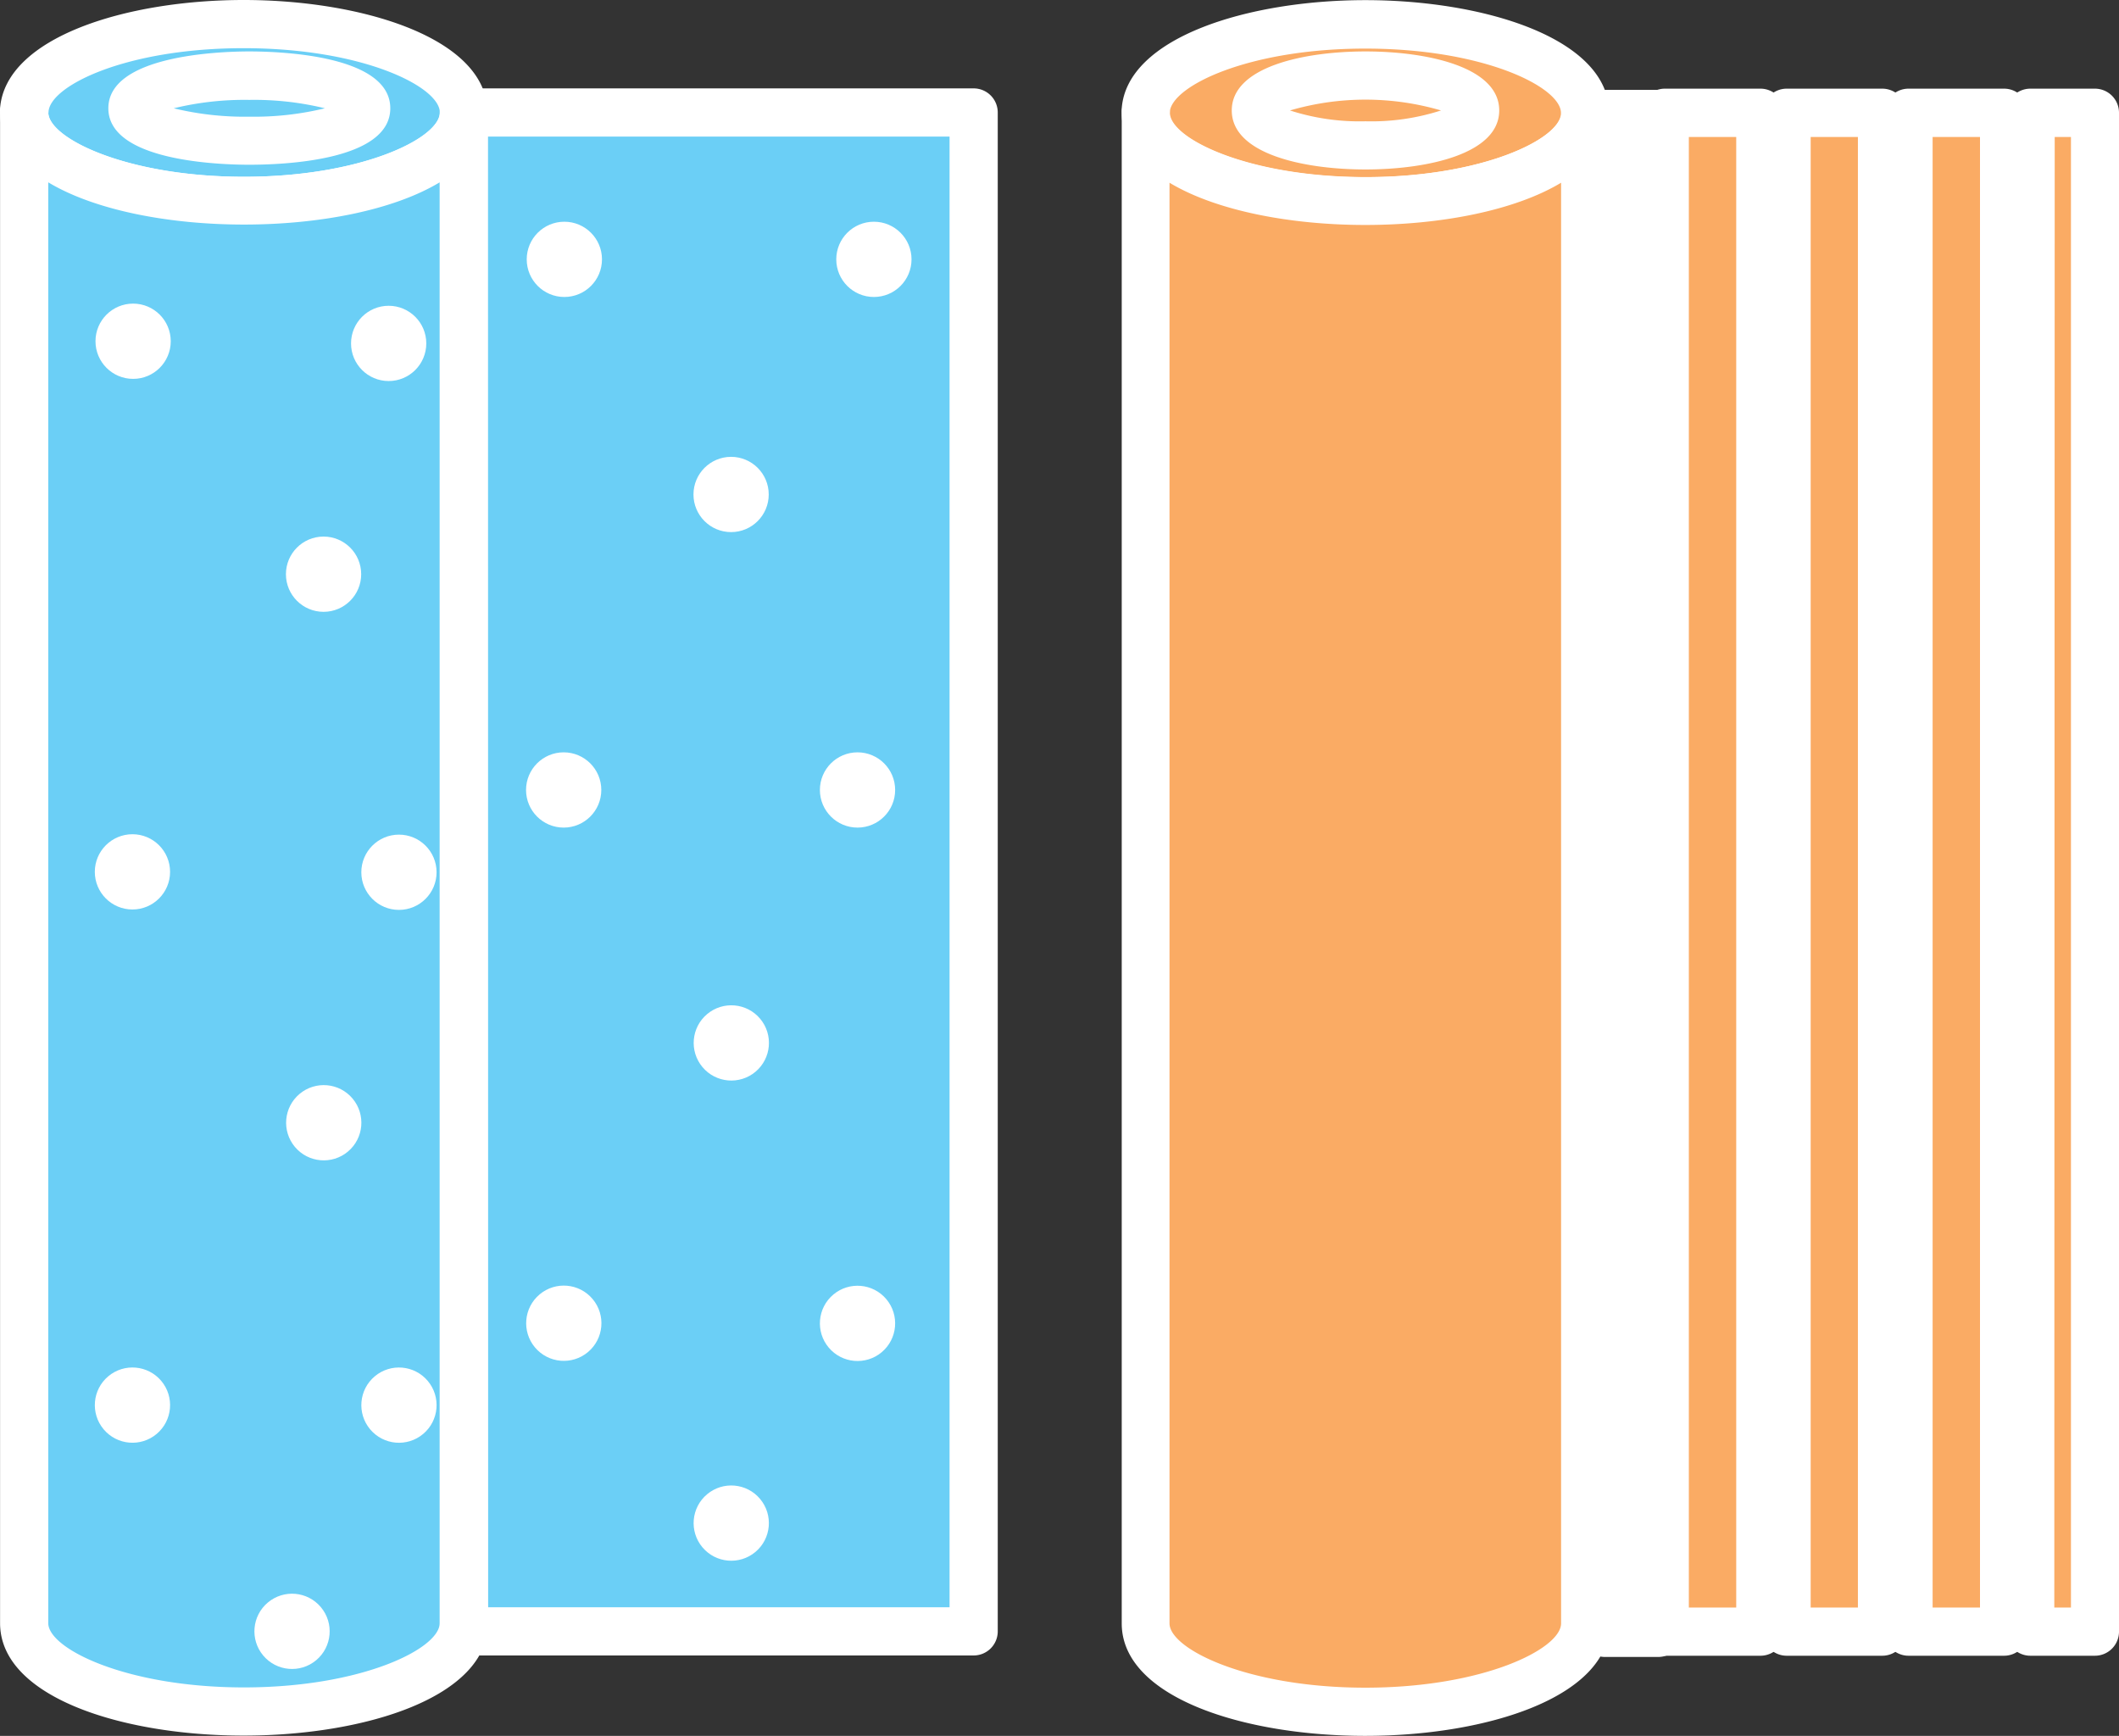 <svg xmlns="http://www.w3.org/2000/svg" viewBox="-0.005 0 156.555 128.24"><rect x="-0.005" y="0" width="156.555" height="128.24" fill="#333333" stroke="none"/><title>Depositphotos_107508878_29</title><g data-name="Layer 2"><g data-name="Layer 1"><g data-name="Layer 2"><g data-name="Layer 1-2"><path d="M26.43 104.87a2 2 0 0 0 1.22-.67l-.29.24a2 2 0 0 1-.93.43z" fill="#fff"/><path d="M24.54 104.2a2 2 0 0 0 1.22.67 2 2 0 0 1-.94-.43z" fill="#fff"/><path d="M100.48 104.77a2 2 0 0 0 1.33-1.9l-.27.76a2 2 0 0 1-1.06 1.14z" fill="#faab64"/><path d="M98.48 104.43l-.68-.56a2 2 0 0 0 2.67.89 2 2 0 0 1-2-.33z" fill="#faab64"/><path d="M117.09 8.18c-.2-3.53-7.38-6.38-16.23-6.38s-16 2.84-16.23 6.38v.15c0 3.61 7.27 6.53 16.25 6.53s16.25-2.92 16.25-6.53a.83.83 0 0 1-.04-.15z" fill="#faab64"/><path d="M100.87 16.65c-9 0-18-2.85-18-8.31a2.82 2.82 0 0 1 0-.33c.39-5.24 9.33-8 18-8s17.62 2.74 18 8a2.81 2.81 0 0 1 0 .33c.02 5.45-9.05 8.31-18 8.31zM86.4 8.42c.16 1.89 5.89 4.67 14.46 4.67s14.29-2.77 14.46-4.66v-.14c-.11-1.91-5.79-4.7-14.45-4.7s-14.34 2.78-14.45 4.7a.83.83 0 0 1-.02.13z" fill="#fff"/><path d="M100.87 14.86c-9 0-16.25-2.92-16.25-6.53v111.6c0 3.61 7.27 6.53 16.25 6.53s16.25-2.92 16.25-6.53V8.34c-.01 3.6-7.28 6.52-16.25 6.52z" fill="#faab64"/><path d="M100.87 128.24c-9 0-18-2.85-18-8.31V8.33a1.78 1.78 0 0 1 3.56 0c0 1.89 5.77 4.75 14.47 4.75s14.46-2.86 14.46-4.75a1.78 1.78 0 0 1 3.56 0v111.6c-.03 5.46-9.1 8.31-18.05 8.31zM86.4 13.5v106.43c0 1.89 5.77 4.75 14.47 4.75s14.46-2.86 14.46-4.75V13.5c-6.92 4.16-22.01 4.16-28.93 0z" fill="#fff"/><path d="M34.25 8.16c-.2-3.54-7.38-6.38-16.25-6.38S2 4.62 1.8 8.16v.15c0 3.61 7.27 6.53 16.25 6.53S34.3 11.92 34.3 8.31a.44.44 0 0 1-.05-.15z" fill="#6bcff6"/><path d="M18 16.62c-9 0-18-2.85-18-8.31A2.92 2.92 0 0 1 0 8c.41-5.26 9.35-8 18-8s17.65 2.74 18 8a2.83 2.83 0 0 1 0 .33c.05 5.44-9 8.29-18 8.29zM3.57 8.39c.16 1.89 5.88 4.67 14.46 4.67s14.29-2.77 14.46-4.66v-.14c-.11-1.91-5.79-4.7-14.49-4.7S3.69 6.34 3.58 8.26c0 .03-.01.08-.01.13z" fill="#fff"/><path d="M18 14.84c-9 0-16.25-2.92-16.25-6.53v111.6c0 3.61 7.27 6.53 16.25 6.53s16.25-2.92 16.25-6.53V8.31c.02 3.61-7.25 6.53-16.25 6.53z" fill="#6bcff6"/><path d="M18 128.22c-9 0-18-2.85-18-8.31V8.31a1.78 1.78 0 0 1 3.56 0c0 1.89 5.77 4.75 14.46 4.75s14.47-2.86 14.47-4.75a1.78 1.78 0 0 1 3.56 0v111.6c0 5.45-9.05 8.31-18.05 8.31zM3.56 13.47v106.44c0 1.89 5.77 4.75 14.46 4.75s14.46-2.86 14.46-4.75V13.47c-6.91 4.16-22 4.16-28.92 0z" fill="#fff"/><path fill="#6bcff6" d="M34.27 8.31h37.65v112.21H34.27z"/><path d="M71.93 122.3H34.27a1.78 1.78 0 0 1-1.78-1.78V8.31a1.78 1.78 0 0 1 1.78-1.78h37.66a1.78 1.78 0 0 1 1.78 1.78v112.21a1.78 1.78 0 0 1-1.78 1.78zm-35.87-3.56h34.09V10.09h-34.1z" fill="#fff"/><ellipse cx="18.41" cy="7.98" rx="8.63" ry="2.4" fill="#6bcff6"/><path d="M18.41 12.17C16 12.17 8 11.86 8 8s8-4.2 10.41-4.2 10.42.3 10.42 4.2-7.98 4.17-10.42 4.17zM12.83 8a22.17 22.17 0 0 0 5.58.62A22.15 22.15 0 0 0 24 8a22.09 22.09 0 0 0-5.58-.62 22.11 22.11 0 0 0-5.59.62z" fill="#fff"/><ellipse cx="100.88" cy="8.16" rx="8.1" ry="2.58" fill="#faab64"/><path d="M100.88 12.52c-4.56 0-9.88-1.14-9.88-4.36s5.32-4.36 9.88-4.36 9.88 1.14 9.88 4.36-5.33 4.36-9.88 4.36zM95.3 8.16a16.76 16.76 0 0 0 5.58.8 16.76 16.76 0 0 0 5.58-.8 19.87 19.87 0 0 0-11.16 0z" fill="#fff"/><circle cx="9.83" cy="25.21" r="2.78" fill="#fff"/><circle cx="23.9" cy="42.42" r="2.78" fill="#fff"/><circle cx="9.78" cy="64.41" r="2.78" fill="#fff"/><circle cx="29.47" cy="64.44" r="2.78" fill="#fff"/><circle cx="23.91" cy="82.94" r="2.78" transform="rotate(-39.97 23.918 82.937)" fill="#fff"/><circle cx="9.78" cy="103.81" r="2.78" transform="rotate(-39.97 9.774 103.806)" fill="#fff"/><circle cx="29.47" cy="103.81" r="2.78" transform="rotate(-39.97 29.466 103.807)" fill="#fff"/><circle cx="21.57" cy="120.52" r="2.78" transform="rotate(-39.97 21.568 120.517)" fill="#fff"/><circle cx="28.71" cy="25.37" r="2.78" fill="#fff"/><circle cx="41.69" cy="19.16" r="2.78" fill="#fff"/><circle cx="54.01" cy="36.53" r="2.78" fill="#fff"/><circle cx="41.64" cy="58.36" r="2.78" fill="#fff"/><circle cx="63.35" cy="58.36" r="2.78" fill="#fff"/><circle cx="54.02" cy="77.05" r="2.78" transform="rotate(-39.97 54.02 77.041)" fill="#fff"/><circle cx="54.02" cy="112.52" r="2.78" transform="rotate(-39.97 54.023 112.52)" fill="#fff"/><circle cx="41.65" cy="97.76" r="2.78" transform="rotate(-39.97 41.644 97.759)" fill="#fff"/><circle cx="63.35" cy="97.76" r="2.78" transform="rotate(-39.97 63.359 97.763)" fill="#fff"/><circle cx="64.56" cy="19.16" r="2.78" fill="#fff"/><path fill="#fff" d="M121.05 63.59V8.34h-3.94v112.2h3.94V63.59z"/><path d="M122.51 122.41h-3.94a1.78 1.78 0 0 1-1.78-1.78V8.42a1.78 1.78 0 0 1 1.78-1.78h3.94a1.78 1.78 0 0 1 1.78 1.78v112.2a1.78 1.78 0 0 1-1.77 1.79zm-4.65-3.81h.38V9.95h-.37z" fill="#fff"/><path fill="#faab64" d="M130.05 63.59V8.34h-7.06v112.2h7.06V63.59z"/><path d="M130.05 122.32H123a1.78 1.78 0 0 1-1.78-1.78V8.33A1.78 1.78 0 0 1 123 6.55h7.06a1.78 1.78 0 0 1 1.78 1.78v112.21a1.78 1.78 0 0 1-1.78 1.78zm-5.28-3.56h3.5V10.12h-3.5z" fill="#fff"/><path fill="#faab64" d="M139.05 63.59V8.34H132v112.2h7.05V63.59z"/><path d="M139.05 122.32H132a1.78 1.78 0 0 1-1.78-1.78V8.33A1.78 1.78 0 0 1 132 6.55h7.06a1.78 1.78 0 0 1 1.78 1.78v112.21a1.78 1.78 0 0 1-1.78 1.78zm-5.28-3.56h3.49V10.12h-3.49z" fill="#fff"/><path fill="#faab64" d="M154.77 8.34H150v112.2h4.77V8.34z"/><path d="M154.77 122.32H150a1.78 1.78 0 0 1-1.78-1.78V8.33A1.78 1.78 0 0 1 150 6.55h4.77a1.78 1.78 0 0 1 1.78 1.78v112.21a1.78 1.78 0 0 1-1.78 1.78zm-3-3.56H153V10.12h-1.2z" fill="#fff"/><path fill="#faab64" d="M148.06 63.59V8.34H141v112.2h7.06V63.59z"/><path d="M148.06 122.32H141a1.78 1.78 0 0 1-1.78-1.78V8.33A1.78 1.78 0 0 1 141 6.55h7.06a1.78 1.78 0 0 1 1.78 1.78v112.21a1.78 1.78 0 0 1-1.78 1.78zm-5.28-3.56h3.5V10.12h-3.5z" fill="#fff"/><path fill="#fff" d="M150 63.59V8.34h-1.94v112.2H150V63.59z"/><path fill="#fff" d="M132 63.59V8.34h-1.95v112.2H132V63.59z"/><path fill="#fff" d="M141 63.59V8.34h-1.95v112.2H141V63.59z"/><path fill="#fff" d="M122.99 63.59V8.34h-1.94v112.2h1.94V63.59z"/></g></g></g></g></svg>